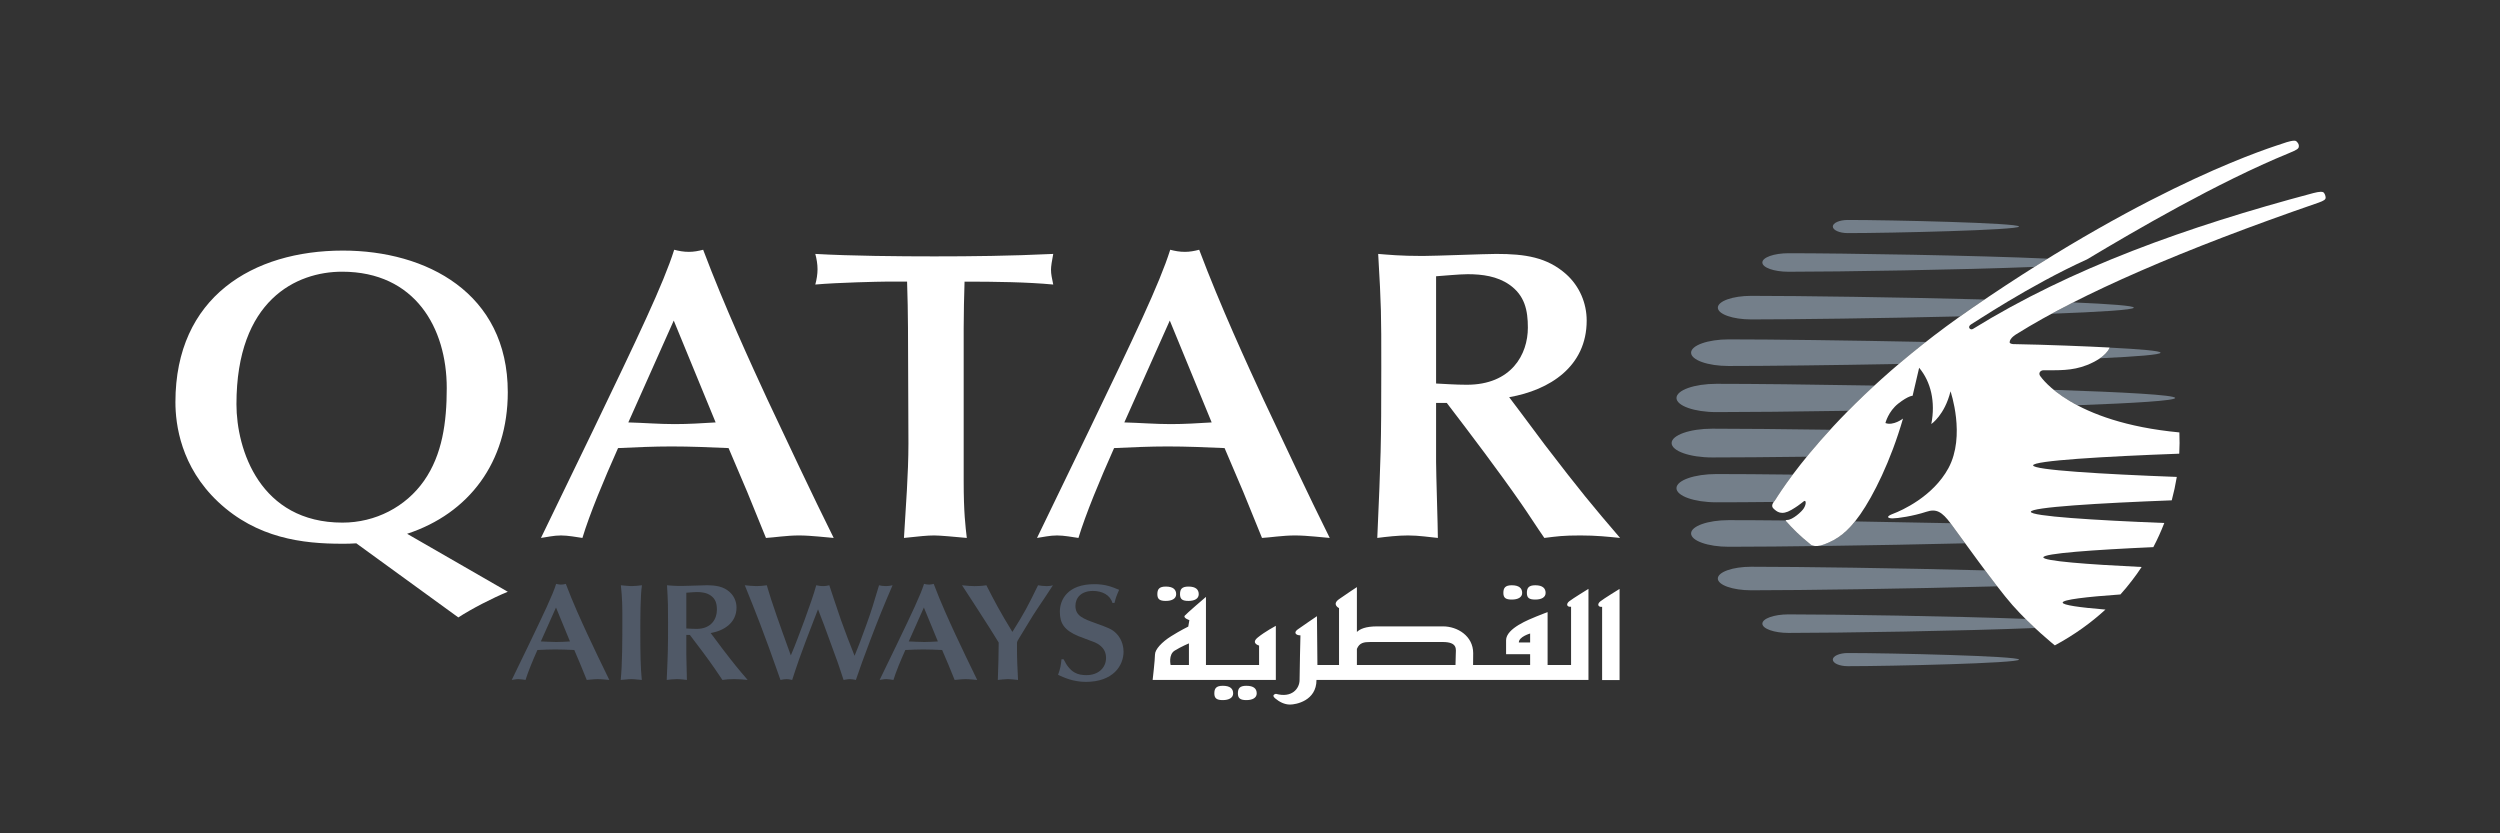 <?xml version="1.0" encoding="UTF-8"?>
<svg width="150px" height="50px" viewBox="0 0 150 50" version="1.1" xmlns="http://www.w3.org/2000/svg" xmlns:xlink="http://www.w3.org/1999/xlink">
    <rect x="0" y="0" width="150" height="50" fill="#333333" stroke="none"/>
    <!-- Generator: Sketch 48.2 (47327) - http://www.bohemiancoding.com/sketch -->
    <title>qatar</title>
    <desc>Created with Sketch.</desc>
    <defs></defs>
    <g id="HOME" stroke="none" stroke-width="1" fill="none" fill-rule="evenodd">
        <g id="qatar" fill-rule="nonzero">
            <g id="Qatar_Airways_Logo" transform="translate(9, 7)">
                <g id="g11" transform="translate(66, 18) scale(-1, 1) rotate(-180) translate(-66, -18) translate(0, -0)">
                    <g id="g2901" transform="translate(0.541, 0.295)">
                        <g id="g103" transform="translate(21.089, 1.732)" fill="#505967">
                            <path d="M3.568,2.487 C3.292,2.469 3.024,2.453 2.748,2.453 C2.436,2.453 2.133,2.478 1.821,2.487 L2.73,4.523 L3.568,2.487 Z M4.574,0.177 C4.735,0.185 4.985,0.225 5.234,0.225 C5.483,0.225 5.795,0.185 5.929,0.177 C5.528,0.98 4.939,2.23 4.601,2.951 C4.28,3.645 3.746,4.805 3.319,5.94 C3.221,5.915 3.131,5.897 3.033,5.897 C2.926,5.897 2.837,5.915 2.739,5.94 C2.526,5.261 2.008,4.184 1.109,2.312 L0.075,0.177 C0.199,0.193 0.325,0.225 0.475,0.225 C0.618,0.225 0.788,0.193 0.903,0.177 C1.045,0.648 1.331,1.336 1.615,1.973 C1.972,1.99 2.329,2.006 2.685,2.006 C3.068,2.006 3.443,1.99 3.827,1.973 L4.2,1.095 L4.574,0.177 Z" id="path105"></path>
                        </g>
                        <g id="g107" transform="translate(26.908, 1.532)" fill="#505967">
                            <path d="M0.892,4.144 C0.892,2.729 0.892,1.362 0.794,0.377 C0.991,0.385 1.24,0.426 1.435,0.426 C1.64,0.426 1.854,0.385 2.059,0.377 C1.988,1.048 1.97,1.942 1.97,3.175 C1.97,4.012 1.97,5.444 2.068,6.057 C1.854,6.032 1.632,6.007 1.435,6.007 C1.302,6.007 0.971,6.04 0.803,6.057 C0.892,5.255 0.892,4.666 0.892,4.144" id="path109"></path>
                        </g>
                        <g id="g111" transform="translate(30.423, 1.408)" fill="#505967">
                            <path d="M2.676,3.315 C3.487,3.456 4.227,3.929 4.227,4.847 C4.227,5.195 4.084,5.535 3.817,5.775 C3.435,6.114 2.997,6.181 2.418,6.181 C2.213,6.181 1.179,6.139 0.948,6.139 C0.493,6.139 0.261,6.163 0.057,6.181 C0.119,5.112 0.119,4.996 0.119,3.911 C0.119,2.314 0.11,2.132 0.039,0.501 C0.235,0.525 0.45,0.55 0.653,0.55 C0.877,0.55 1.072,0.517 1.25,0.501 C1.25,0.715 1.215,1.784 1.215,2.024 L1.215,3.199 L1.429,3.199 C1.91,2.57 2.462,1.842 2.916,1.187 C3.05,0.997 3.246,0.69 3.38,0.501 C3.648,0.534 3.755,0.55 4.103,0.55 C4.423,0.55 4.646,0.525 4.895,0.501 C4.334,1.154 4.092,1.444 3.389,2.363 C3.255,2.537 3.059,2.811 2.925,2.984 L2.676,3.315 Z M1.215,5.733 C1.349,5.742 1.679,5.775 1.848,5.775 C2.141,5.775 2.437,5.733 2.676,5.567 C2.988,5.353 3.05,5.054 3.05,4.706 C3.05,4.169 2.721,3.563 1.83,3.563 C1.598,3.563 1.384,3.581 1.215,3.589 L1.215,5.733 Z" id="path113"></path>
                        </g>
                        <g id="g115" transform="translate(35.064, 1.359)" fill="#505967">
                            <path d="M2.676,2.487 C2.258,3.638 1.679,5.252 1.402,6.23 C1.179,6.197 0.984,6.18 0.779,6.18 C0.565,6.18 0.261,6.212 0.083,6.23 C0.449,5.335 0.76,4.541 1.002,3.911 C1.412,2.835 1.679,2.089 2,1.179 L2.222,0.55 C2.347,0.574 2.488,0.598 2.587,0.598 C2.685,0.598 2.775,0.583 2.925,0.55 C3.068,0.98 3.238,1.509 3.363,1.849 C3.709,2.793 3.755,2.926 4.21,4.101 L4.476,4.788 C4.574,4.524 4.744,4.101 4.841,3.837 C4.939,3.58 5.394,2.313 5.501,2.031 C5.644,1.659 5.679,1.552 6.009,0.55 C6.089,0.558 6.257,0.598 6.392,0.598 C6.517,0.598 6.614,0.574 6.748,0.55 C7.087,1.534 7.123,1.634 7.621,2.959 C8.112,4.251 8.414,4.987 8.948,6.23 C8.814,6.197 8.682,6.18 8.548,6.18 C8.378,6.18 8.237,6.205 8.138,6.23 C7.817,5.153 7.658,4.631 7.399,3.92 C6.98,2.761 6.926,2.628 6.669,1.998 C6.383,2.71 6.107,3.431 5.848,4.159 C5.706,4.557 5.161,6.212 5.153,6.23 C5.029,6.205 4.939,6.18 4.761,6.18 C4.602,6.18 4.484,6.212 4.369,6.23 C4.102,5.219 3.157,2.785 3.068,2.561 L2.845,2.023 L2.676,2.487 Z" id="path117"></path>
                        </g>
                        <g id="g119" transform="translate(43.163, 1.732)" fill="#505967">
                            <path d="M3.568,2.487 C3.291,2.469 3.024,2.453 2.747,2.453 C2.436,2.453 2.132,2.478 1.821,2.487 L2.729,4.523 L3.568,2.487 Z M4.574,0.177 C4.735,0.185 4.985,0.225 5.234,0.225 C5.483,0.225 5.795,0.185 5.928,0.177 C5.528,0.98 4.939,2.23 4.6,2.951 C4.279,3.645 3.745,4.805 3.318,5.94 C3.22,5.915 3.131,5.897 3.032,5.897 C2.926,5.897 2.836,5.915 2.738,5.94 C2.525,5.261 2.008,4.184 1.108,2.312 L0.074,0.177 C0.2,0.193 0.324,0.225 0.475,0.225 C0.618,0.225 0.787,0.193 0.903,0.177 C1.045,0.648 1.332,1.336 1.616,1.973 C1.972,1.99 2.329,2.006 2.685,2.006 C3.068,2.006 3.442,1.99 3.825,1.973 L4.2,1.095 L4.574,0.177 Z" id="path121"></path>
                        </g>
                        <g id="g123" transform="translate(47.91, 1.641)" fill="#505967">
                            <path d="M3.568,2.487 C3.568,2.56 3.621,2.652 3.683,2.752 C4.058,3.348 4.405,3.969 4.806,4.565 C4.939,4.764 5.59,5.724 5.725,5.948 C5.626,5.915 5.528,5.897 5.35,5.897 C5.153,5.897 4.975,5.923 4.832,5.948 C4.191,4.639 4.048,4.358 3.292,3.149 C2.535,4.382 2.196,5.036 1.732,5.948 C1.474,5.906 1.215,5.897 1.002,5.897 C0.805,5.897 0.6,5.915 0.271,5.948 C0.734,5.228 1.492,4.085 1.946,3.356 L2.471,2.511 C2.471,1.998 2.445,0.913 2.419,0.268 C2.587,0.284 2.837,0.317 3.015,0.317 C3.22,0.317 3.426,0.284 3.631,0.268 C3.594,1.038 3.568,1.484 3.568,2.181 L3.568,2.487 Z" id="path125"></path>
                        </g>
                        <g id="g127" transform="translate(53.256, 1.492)" fill="#505967">
                            <path d="M0.892,1.658 C0.848,1.261 0.838,1.153 0.687,0.723 C1.008,0.574 1.588,0.3 2.353,0.3 C3.984,0.3 4.616,1.268 4.616,2.114 C4.616,2.346 4.554,2.835 4.18,3.207 C3.922,3.472 3.654,3.562 2.968,3.811 C2.185,4.093 1.729,4.259 1.729,4.863 C1.729,5.351 2.077,5.757 2.781,5.757 C3.342,5.757 3.815,5.509 3.948,5.037 L4.073,5.037 C4.154,5.351 4.171,5.417 4.35,5.824 C3.913,6.005 3.52,6.163 2.87,6.163 C1.257,6.163 0.794,5.235 0.794,4.507 C0.794,3.819 1.053,3.397 1.917,3.041 C2.165,2.942 2.586,2.793 2.834,2.693 C3.004,2.627 3.566,2.396 3.566,1.741 C3.566,1.145 3.101,0.705 2.398,0.705 C1.872,0.705 1.426,0.83 1.017,1.658 L0.892,1.658 Z" id="path129"></path>
                        </g>
                        <g id="g131" transform="translate(0.187, 5.192)" fill="#FFFFFF">
                            <path d="M4.459,13.262 C4.459,19.521 8.068,21.211 10.795,21.211 C15.179,21.211 17.077,17.832 17.077,14.23 C17.077,12.168 16.809,10.231 15.713,8.665 C14.617,7.101 12.8,6.156 10.821,6.156 C5.877,6.156 4.459,10.529 4.459,13.262 Z M17.772,0.467 C18.573,0.989 19.83,1.635 20.739,2.007 L14.698,5.486 C18.413,6.703 20.739,9.784 20.739,13.982 C20.739,19.943 15.847,22.478 10.848,22.478 C5.449,22.478 0.797,19.695 0.797,13.385 C0.797,12.045 1.118,9.51 3.363,7.398 C5.689,5.212 8.443,4.889 10.769,4.889 C11.062,4.889 11.355,4.889 11.651,4.913 L17.772,0.467 Z" id="path133"></path>
                        </g>
                        <g id="g135" transform="translate(22.694, 9.9)" fill="#FFFFFF">
                            <path d="M10.703,7.46 C9.873,7.409 9.072,7.359 8.242,7.359 C7.307,7.359 6.398,7.435 5.464,7.46 L8.19,13.571 L10.703,7.46 Z M13.723,0.529 C14.204,0.554 14.953,0.678 15.701,0.678 C16.451,0.678 17.385,0.554 17.787,0.529 C16.584,2.938 14.82,6.69 13.803,8.851 C12.84,10.938 11.237,14.416 9.954,17.82 C9.66,17.744 9.392,17.694 9.099,17.694 C8.778,17.694 8.51,17.744 8.217,17.82 C7.575,15.781 6.025,12.552 3.325,6.938 L0.223,0.529 C0.598,0.578 0.972,0.678 1.426,0.678 C1.853,0.678 2.363,0.578 2.71,0.529 C3.137,1.945 3.994,4.007 4.848,5.92 C5.917,5.969 6.986,6.018 8.055,6.018 C9.205,6.018 10.328,5.969 11.479,5.92 L12.6,3.286 L13.723,0.529 Z" id="path137"></path>
                        </g>
                        <g id="g139" transform="translate(39.361, 9.762)" fill="#FFFFFF">
                            <path d="M8.919,13.262 C8.919,14.206 8.945,15.15 8.971,16.045 C10.816,16.045 12.715,16.019 14.292,15.871 C14.211,16.268 14.158,16.491 14.158,16.764 C14.158,16.963 14.211,17.287 14.292,17.708 C11.726,17.585 9.373,17.56 7.154,17.56 C5.095,17.56 2.128,17.585 0.016,17.708 C0.097,17.41 0.15,17.088 0.15,16.789 C0.15,16.491 0.097,16.168 0.016,15.871 C1.381,15.994 3.947,16.045 4.187,16.045 L5.523,16.045 C5.55,15.075 5.577,14.206 5.577,13.287 L5.604,6.356 C5.604,4.468 5.444,2.555 5.336,0.667 C6.298,0.766 6.7,0.816 7.154,0.816 C7.475,0.816 8.33,0.741 9.106,0.667 C9.025,1.362 8.919,2.182 8.919,4.07 L8.919,13.262 Z" id="path141"></path>
                        </g>
                        <g id="g143" transform="translate(52.456, 9.9)" fill="#FFFFFF">
                            <path d="M10.703,7.46 C9.874,7.409 9.072,7.359 8.244,7.359 C7.307,7.359 6.399,7.435 5.463,7.46 L8.19,13.571 L10.703,7.46 Z M13.723,0.529 C14.204,0.554 14.953,0.678 15.702,0.678 C16.45,0.678 17.385,0.554 17.787,0.529 C16.584,2.938 14.82,6.69 13.804,8.851 C12.841,10.938 11.237,14.416 9.954,17.82 C9.66,17.744 9.392,17.694 9.099,17.694 C8.778,17.694 8.51,17.744 8.216,17.82 C7.576,15.781 6.025,12.552 3.324,6.938 L0.224,0.529 C0.598,0.578 0.973,0.678 1.427,0.678 C1.854,0.678 2.362,0.578 2.71,0.529 C3.139,1.945 3.993,4.007 4.848,5.92 C5.917,5.969 6.986,6.018 8.056,6.018 C9.206,6.018 10.329,5.969 11.478,5.92 L12.601,3.286 L13.723,0.529 Z" id="path145"></path>
                        </g>
                        <g id="g147" transform="translate(72.982, 9.757)" fill="#FFFFFF">
                            <path d="M8.027,9.117 C10.459,9.54 12.678,10.956 12.678,13.714 C12.678,14.758 12.25,15.776 11.447,16.496 C10.299,17.515 8.988,17.713 7.251,17.713 C6.636,17.713 3.535,17.59 2.84,17.59 C1.476,17.59 0.781,17.665 0.168,17.713 C0.354,14.509 0.354,14.162 0.354,10.908 C0.354,6.112 0.327,5.567 0.114,0.672 C0.702,0.746 1.343,0.821 1.958,0.821 C2.626,0.821 3.214,0.721 3.749,0.672 C3.749,1.319 3.642,4.522 3.642,5.243 L3.642,8.771 L4.285,8.771 C5.728,6.883 7.386,4.696 8.748,2.734 C9.149,2.162 9.737,1.242 10.137,0.672 C10.94,0.771 11.261,0.821 12.303,0.821 C13.265,0.821 13.934,0.746 14.682,0.672 C12.998,2.634 12.278,3.504 10.165,6.261 C9.763,6.783 9.176,7.603 8.774,8.124 L8.027,9.117 Z M3.642,16.372 C4.043,16.396 5.032,16.496 5.54,16.496 C6.422,16.496 7.304,16.372 8.027,15.876 C8.962,15.229 9.149,14.336 9.149,13.292 C9.149,11.677 8.16,9.863 5.487,9.863 C4.791,9.863 4.15,9.914 3.642,9.937 L3.642,16.372 Z" id="path149"></path>
                        </g>
                        <g id="g151" transform="translate(112.941, 17.998)" fill="#747F8A">
                            <path d="M8.027,0.829 C8.027,0.669 5.607,0.519 2.153,0.393 C1.543,0.714 1.08,1.038 0.741,1.316 C4.93,1.179 8.027,1.009 8.027,0.829" id="path153"></path>
                        </g>
                        <g id="g155" transform="translate(113.136, 23.418)" fill="#747F8A">
                            <path d="M5.351,0.829 C5.351,0.695 3.323,0.57 0.424,0.463 C0.839,0.688 1.267,0.915 1.717,1.143 C3.907,1.049 5.351,0.941 5.351,0.829" id="path157"></path>
                        </g>
                        <g id="g159" transform="translate(90.639, 11.759)" fill="#747F8A">
                            <path d="M6.243,0.829 C4.901,0.814 3.724,0.808 2.804,0.808 C1.481,0.808 0.408,1.187 0.408,1.657 C0.408,2.124 1.481,2.503 2.804,2.503 C3.976,2.503 5.564,2.492 7.385,2.47 C6.68,1.525 6.346,0.957 6.315,0.922 C6.294,0.894 6.268,0.862 6.243,0.829" id="path161"></path>
                        </g>
                        <g id="g163" transform="translate(91.362, 9.795)" fill="#747F8A">
                            <path d="M6.243,1.658 C6.686,1.161 7.11,0.743 7.678,0.287 C7.678,0.287 7.892,0.002 8.542,0.246 C9.204,0.496 9.765,0.837 10.398,1.625 C12.244,1.596 14.201,1.558 16.129,1.518 C16.288,1.303 16.61,0.859 17.006,0.311 C11.634,0.182 5.803,0.104 2.816,0.104 C1.572,0.104 0.562,0.463 0.562,0.903 C0.562,1.344 1.572,1.701 2.816,1.701 C3.725,1.701 4.897,1.695 6.239,1.681 C6.238,1.669 6.243,1.658 6.243,1.658" id="path165"></path>
                        </g>
                        <g id="g167" transform="translate(92.851, 7.288)" fill="#747F8A">
                            <path d="M2.676,0 C1.572,0 0.677,0.316 0.677,0.705 C0.677,1.096 1.572,1.412 2.676,1.412 C5.597,1.412 11.585,1.329 16.713,1.194 C16.96,0.865 17.207,0.538 17.442,0.237 C12.162,0.093 5.735,0 2.676,0" id="path169"></path>
                        </g>
                        <g id="g171" transform="translate(95.614, 4.195)" fill="#747F8A">
                            <path d="M16.946,0.829 C12.639,0.653 5.234,0.535 2.157,0.535 C1.291,0.535 0.587,0.787 0.587,1.091 C0.587,1.397 1.291,1.647 2.157,1.647 C5.1,1.647 12.012,1.539 16.374,1.378 C16.571,1.181 16.764,0.996 16.946,0.829" id="path173"></path>
                        </g>
                        <g id="g175" transform="translate(99.54, 2.694)" fill="#747F8A">
                            <path d="M1.784,0.829 C4.325,0.829 12.06,0.651 12.06,0.435 C12.06,0.216 4.324,0.04 1.784,0.04 C1.289,0.04 0.888,0.216 0.888,0.435 C0.888,0.651 1.289,0.829 1.784,0.829" id="path177"></path>
                        </g>
                        <g id="g179" transform="translate(90.649, 17.229)" fill="#747F8A">
                            <path d="M10.703,0.829 C7.504,0.778 4.639,0.75 2.794,0.75 C1.472,0.75 0.399,1.129 0.399,1.598 C0.399,2.066 1.472,2.447 2.794,2.447 C4.937,2.447 8.457,2.409 12.273,2.342 C11.706,1.82 11.182,1.313 10.703,0.829" id="path181"></path>
                        </g>
                        <g id="g183" transform="translate(116.147, 21.02)" fill="#747F8A">
                            <path d="M0.892,0.829 C2.766,0.734 3.945,0.631 3.945,0.523 C3.945,0.404 2.518,0.291 0.309,0.19 C0.781,0.52 0.885,0.807 0.892,0.829" id="path185"></path>
                        </g>
                        <g id="g187" transform="translate(91.503, 20.746)" fill="#747F8A">
                            <path d="M2.676,0 C1.431,0 0.421,0.356 0.421,0.797 C0.421,1.237 1.431,1.596 2.676,1.596 C5.229,1.596 9.861,1.538 14.506,1.442 C13.937,0.995 13.396,0.554 12.886,0.12 C8.808,0.044 4.932,0 2.676,0" id="path189"></path>
                        </g>
                        <g id="g191" transform="translate(92.901, 22.892)" fill="#747F8A">
                            <path d="M15.162,0.829 C10.412,0.717 5.266,0.648 2.626,0.648 C1.522,0.648 0.628,0.964 0.628,1.354 C0.628,1.745 1.522,2.062 2.626,2.062 C5.539,2.062 11.513,1.978 16.635,1.843 C16.379,1.671 16.123,1.499 15.862,1.318 C15.625,1.154 15.391,0.992 15.162,0.829" id="path193"></path>
                        </g>
                        <g id="g195" transform="translate(95.986, 26.4)" fill="#747F8A">
                            <path d="M1.784,0 C0.918,0 0.214,0.248 0.214,0.555 C0.214,0.862 0.918,1.111 1.784,1.111 C5.051,1.111 13.199,0.977 17.337,0.786 C17.073,0.625 16.809,0.458 16.543,0.291 C12.23,0.118 4.855,0 1.784,0" id="path197"></path>
                        </g>
                        <g id="g199" transform="translate(90.521, 15.258)" fill="#747F8A">
                            <path d="M2.676,0 C1.329,0 0.235,0.385 0.235,0.864 C0.235,1.339 1.329,1.726 2.676,1.726 C4.364,1.726 6.891,1.702 9.748,1.662 C9.211,1.075 8.745,0.531 8.345,0.044 C6.07,0.016 4.081,0 2.676,0" id="path201"></path>
                        </g>
                        <g id="g203" transform="translate(100.428, 28.284)" fill="#747F8A">
                            <path d="M0,0.829 C0,1.047 0.4,1.223 0.895,1.223 C3.436,1.223 11.172,1.047 11.172,0.829 C11.172,0.613 3.436,0.435 0.895,0.435 C0.4,0.435 0,0.613 0,0.829" id="path205"></path>
                        </g>
                        <g id="g207" transform="translate(96.249, 3.498)" fill="#FFFFFF">
                            <path d="M24.973,13.262 C24.991,12.831 24.988,12.405 24.965,11.986 C20.464,11.82 16.197,11.568 16.197,11.285 C16.197,11.006 20.369,10.757 24.818,10.592 C24.739,10.115 24.638,9.646 24.515,9.187 C20.13,9.02 16.06,8.775 16.06,8.499 C16.06,8.233 19.86,7.993 24.067,7.827 C23.874,7.328 23.655,6.843 23.41,6.379 C19.797,6.217 16.811,6.002 16.811,5.766 C16.811,5.547 19.42,5.344 22.708,5.187 C22.524,4.908 22.331,4.634 22.129,4.376 C21.915,4.094 21.683,3.814 21.436,3.54 C19.381,3.395 17.97,3.23 17.97,3.053 C17.97,2.902 18.98,2.76 20.537,2.633 C19.687,1.852 18.683,1.121 17.5,0.484 C17.5,0.484 16.106,1.6 14.955,2.903 C13.929,4.065 11.753,7.128 11.241,7.814 C10.728,8.499 10.391,8.7 9.792,8.501 C8.988,8.236 8.055,8.104 7.767,8.104 C7.48,8.104 7.322,8.207 7.804,8.385 C8.284,8.565 10.181,9.397 11.115,11.117 C12.164,13.054 11.241,15.728 11.241,15.728 C10.889,14.299 10.088,13.765 10.088,13.765 C10.347,15.093 10.065,16.296 9.359,17.141 L8.966,15.46 C8.966,15.46 8.72,15.471 8.111,14.996 C7.503,14.519 7.335,13.824 7.335,13.824 C7.814,13.645 8.39,14.092 8.39,14.092 C7.654,11.534 6.599,9.451 5.829,8.349 C5.061,7.248 4.426,6.832 3.656,6.541 C3.006,6.299 2.792,6.584 2.792,6.584 C2.223,7.039 1.799,7.457 1.357,7.954 C1.357,7.954 1.321,8.012 1.44,8.01 C1.757,8.006 2.321,8.509 2.444,8.718 C2.585,8.957 2.57,9.141 2.499,9.153 C2.429,9.164 2.309,8.974 1.698,8.616 C1.091,8.259 0.812,8.507 0.609,8.705 C0.452,8.864 0.606,9.059 0.705,9.182 C0.797,9.291 4.011,14.861 12.514,20.711 C23.657,28.379 30.774,30.45 31.181,30.599 C31.451,30.697 31.89,30.828 31.99,30.732 C32.101,30.625 32.155,30.538 32.14,30.413 C32.126,30.289 32.054,30.225 31.539,30.014 C27.261,28.262 22.268,25.343 19.431,23.644 C15.942,22.064 12.61,19.808 12.489,19.754 C12.221,19.599 12.419,19.374 12.581,19.468 C18.473,23.11 25.38,25.591 33.014,27.623 C33.379,27.719 33.579,27.719 33.639,27.645 C33.708,27.562 33.737,27.467 33.748,27.363 C33.758,27.233 33.642,27.164 33.329,27.05 C25.128,24.219 19.084,21.589 15.196,19.158 C15.196,19.158 14.794,18.933 14.788,18.672 C14.787,18.572 15.004,18.561 15.004,18.561 C16.95,18.528 19.552,18.422 20.79,18.355 C20.79,18.355 20.613,17.772 19.428,17.303 C18.513,16.94 17.666,16.998 16.827,16.992 C16.641,16.995 16.483,16.82 16.632,16.633 C16.707,16.541 18.491,13.872 24.973,13.262" id="path209"></path>
                        </g>
                        <g id="g211" transform="translate(59.119, 0.317)" fill="#FFFFFF">
                            <path d="M2.676,2.487 L1.577,2.487 C1.577,2.487 1.429,3.115 1.827,3.355 C2.226,3.599 2.676,3.786 2.676,3.786 L2.676,2.487 Z M7.89,4.839 C7.89,4.839 7.222,4.482 6.799,4.133 C6.379,3.786 6.885,3.654 6.885,3.654 L6.885,2.487 L3.697,2.487 L3.697,6.574 C3.697,6.574 2.535,5.581 2.426,5.449 C2.314,5.308 2.702,5.18 2.702,5.18 L2.636,4.793 C2.636,4.793 2.174,4.57 1.612,4.217 C1.053,3.868 0.639,3.423 0.639,3.115 C0.639,2.806 0.499,1.592 0.499,1.592 L7.89,1.592 L7.89,4.839 Z M1.289,6.333 C1.653,6.333 1.91,6.467 1.91,6.736 C1.91,7.006 1.739,7.194 1.289,7.194 C0.888,7.194 0.781,7.032 0.781,6.736 C0.781,6.438 0.92,6.333 1.289,6.333 Z M2.648,6.333 C3.015,6.333 3.264,6.467 3.264,6.736 C3.264,7.006 3.096,7.194 2.648,7.194 C2.246,7.194 2.141,7.032 2.141,6.736 C2.141,6.438 2.279,6.333 2.648,6.333 Z M4.707,1.241 C4.31,1.241 4.2,1.082 4.2,0.785 C4.2,0.49 4.341,0.382 4.707,0.382 C5.071,0.382 5.329,0.516 5.329,0.785 C5.329,1.056 5.161,1.241 4.707,1.241 Z M6.12,1.241 C5.722,1.241 5.614,1.082 5.614,0.785 C5.614,0.49 5.758,0.382 6.12,0.382 C6.489,0.382 6.743,0.516 6.743,0.785 C6.743,1.056 6.576,1.241 6.12,1.241 Z M22.046,6.414 C22.413,6.414 22.67,6.544 22.67,6.813 C22.67,7.081 22.5,7.272 22.046,7.272 C21.65,7.272 21.542,7.11 21.542,6.813 C21.542,6.516 21.683,6.414 22.046,6.414 Z M23.458,6.414 C23.822,6.414 24.077,6.544 24.077,6.813 C24.077,7.081 23.908,7.272 23.458,7.272 C23.059,7.272 22.953,7.11 22.953,6.813 C22.953,6.516 23.089,6.414 23.458,6.414 Z M27.356,6.303 C27.157,6.143 27.215,5.951 27.467,5.978 L27.467,1.586 L28.514,1.586 L28.514,7.053 C28.514,7.053 27.551,6.462 27.356,6.303 Z M23.148,3.84 L22.47,3.84 C22.47,4.186 23.148,4.377 23.148,4.377 L23.148,3.84 Z M18.686,3.115 C18.686,2.956 18.678,2.696 18.67,2.487 L12.754,2.487 L12.754,3.453 C12.908,3.825 13.169,3.868 13.572,3.868 L17.897,3.868 C18.83,3.868 18.686,3.412 18.686,3.115 Z M25.604,5.983 L25.604,2.487 L24.196,2.487 L24.196,5.661 C24.196,5.661 23.908,5.558 23.513,5.396 C23.121,5.231 21.705,4.696 21.705,3.974 L21.705,3.138 L23.148,3.138 L23.148,2.487 L19.725,2.487 C19.728,2.64 19.731,2.865 19.731,3.196 C19.731,4.238 18.776,4.805 17.926,4.805 L13.969,4.805 C13.276,4.805 12.941,4.649 12.754,4.471 L12.754,7.162 C12.754,7.162 12.136,6.758 11.682,6.438 C11.229,6.117 11.682,5.901 11.682,5.901 L11.682,2.487 L10.385,2.487 L10.357,5.417 C10.357,5.417 9.455,4.805 9.196,4.618 C8.944,4.433 9.084,4.267 9.367,4.267 C9.367,4.267 9.315,2.103 9.315,1.592 C9.315,1.078 8.857,0.492 7.897,0.758 C7.897,0.758 7.592,0.704 7.845,0.49 C8.097,0.277 8.402,0.114 8.744,0.114 C9.084,0.114 10.329,0.332 10.329,1.592 L26.648,1.592 L26.648,7.056 C26.648,7.056 25.687,6.467 25.489,6.307 C25.29,6.147 25.348,5.954 25.604,5.983 Z" id="path213"></path>
                        </g>
                    </g>
                </g>
            </g>
        </g>
    </g>
</svg>